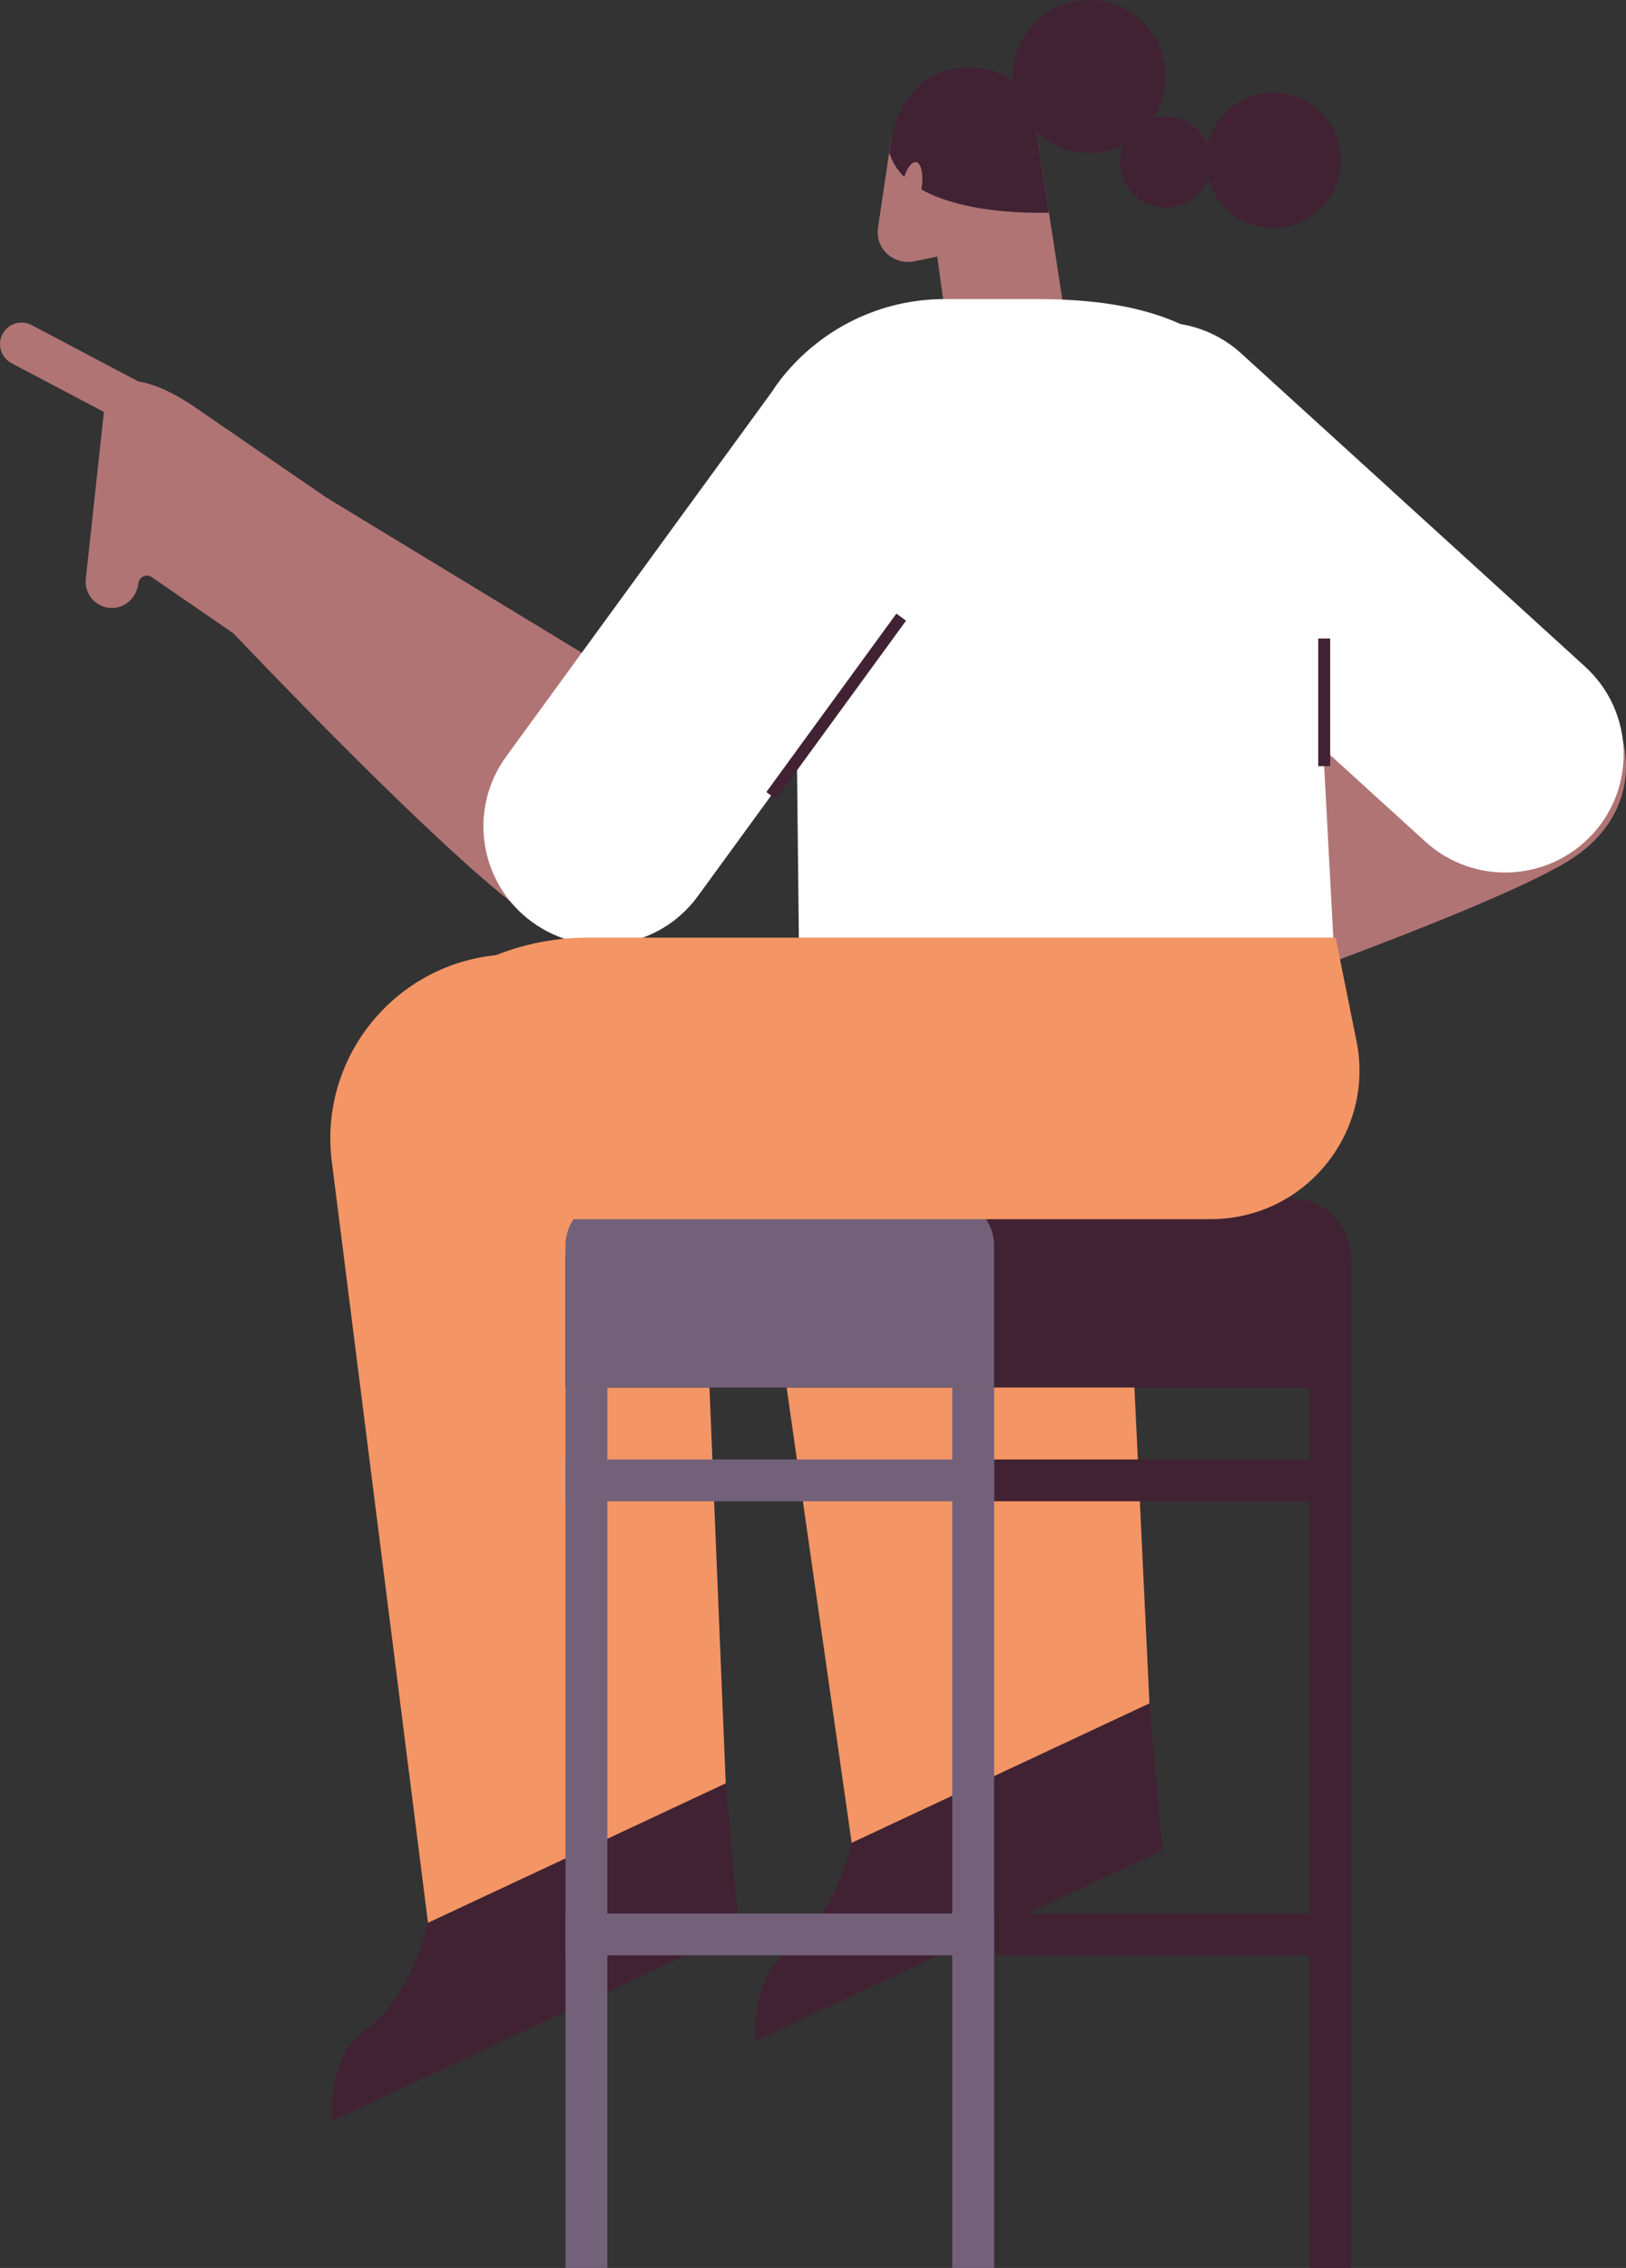 <?xml version="1.0" encoding="UTF-8"?>
<svg id="Ebene_2" data-name="Ebene 2" xmlns="http://www.w3.org/2000/svg" viewBox="0 0 330.14 460.47">
  <rect x="0" y="0" width="330.14" height="460.47" fill="#333333" stroke="none"/>
  <defs>
    <style>
      .cls-1 {
        fill: #412233;
      }

      .cls-1, .cls-2, .cls-3, .cls-4, .cls-5 {
        stroke-width: 0px;
      }

      .cls-2 {
        fill: #b07475;
      }

      .cls-3 {
        fill: #73617a;
      }

      .cls-4 {
        fill: #f49565;
      }

      .cls-5 {
        fill: #fff;
      }
    </style>
  </defs>
  <g id="Ebene_1-2" data-name="Ebene 1">
    <g>
      <path class="cls-1" d="m172.92,374.15s-3.2,14.89-12.51,21.57c-8.43,6.05-6.95,18.66-6.95,18.66l82.6-38.68-2.69-29.87-60.45,28.31Z"/>
      <path class="cls-4" d="m172.92,374.15l60.46-28.31-5.46-114.95c-.95-19.96-17.41-35.66-37.39-35.66h0c-22.78,0-40.28,20.18-37.06,42.73l19.45,136.19Z"/>
      <path class="cls-1" d="m86.9,390.39s-3.2,14.89-12.51,21.57c-8.43,6.05-6.95,18.66-6.95,18.66l82.6-38.68-2.69-29.87-60.45,28.31Z"/>
      <path class="cls-4" d="m86.9,390.39l60.45-28.31-5.45-132.68c-.95-19.96-17.41-35.66-37.39-35.66h0c-22.78,0-40.28,20.18-37.06,42.73l19.45,153.93Z"/>
      <g>
        <rect class="cls-3" x="114.81" y="281.71" width="8.49" height="178.76" transform="translate(238.12 742.19) rotate(180)"/>
        <rect class="cls-3" x="193.34" y="281.71" width="8.49" height="178.76" transform="translate(395.18 742.19) rotate(180)"/>
        <rect class="cls-1" x="265.85" y="281.71" width="8.49" height="178.76" transform="translate(540.19 742.19) rotate(180)"/>
        <path class="cls-1" d="m114.81,243.28h159.53v26.12c0,6.79-5.52,12.31-12.31,12.31H127.13c-6.79,0-12.31-5.52-12.31-12.31v-26.12h0Z" transform="translate(389.16 525) rotate(180)"/>
        <path class="cls-3" d="m114.81,243.28h87.02v28.83c0,5.3-4.3,9.6-9.6,9.6h-67.82c-5.3,0-9.6-4.3-9.6-9.6v-28.83h0Z" transform="translate(316.65 525) rotate(180)"/>
        <rect class="cls-1" x="201.84" y="388.49" width="72.51" height="8.49" transform="translate(476.18 785.48) rotate(180)"/>
        <rect class="cls-3" x="114.81" y="388.49" width="87.02" height="8.49" transform="translate(316.65 785.48) rotate(180)"/>
        <rect class="cls-1" x="201.84" y="296.31" width="72.51" height="8.49" transform="translate(476.18 601.12) rotate(180)"/>
        <rect class="cls-3" x="114.81" y="296.31" width="87.02" height="8.49" transform="translate(316.65 601.12) rotate(180)"/>
      </g>
      <g>
        <g>
          <g>
            <polygon class="cls-2" points="187.31 30.29 188.54 39.23 188.97 42.45 190.3 52.07 193.78 77.61 215.95 62.47 212.98 43.17 210.26 25.42 201.43 27.3 187.31 30.29"/>
            <path class="cls-2" d="m180.92,52.14c1.34.9,3.08,1.28,4.89.89l4.49-.95,7.12-1.5,1.59-8.29.04-.17,2.83-14.83-.46.03-14.17.71-6.3.31-.08.56-.32,2.14-2.24,15.1c-.4,2.53.73,4.78,2.62,6.02Z"/>
            <path class="cls-2" d="m180.92,52.14c5.06-6.65,6.13-18.82,6.33-24.13l-6.3.31-.08.56-.32,2.14-2.24,15.1c-.4,2.53.73,4.78,2.62,6.02Z"/>
            <path class="cls-2" d="m247.24,203.79s3.36-1.17,8.68-3.09c16.16-5.81,50.32-18.48,62.34-25.79,13.11-7.97,14.75-21.37,7.95-32.56-.96-1.59-2.09-3.03-3.33-4.3-7.5-7.66-19.53-9.46-29.11-3.71-.03.02-.08.05-.11.07l-62.46,42.94,16.05,26.43Z"/>
            <path class="cls-5" d="m323.36,169.34c-8.98,9.81-24.21,10.47-34.02,1.48l-27.89-25.38-41.89-38.14c-9.79-8.97-10.47-24.2-1.48-34,5.4-5.88,13.04-8.47,20.42-7.66,4.9.54,9.67,2.59,13.58,6.18l30.51,27.77s.01.02.03.05l13.3,12.1,25.94,23.63c9.81,8.98,10.46,24.2,1.5,33.99Z"/>
            <path class="cls-5" d="m271.83,211.15h-109.41l-1.16-108.06c0-9.2-8.67-17.91-3.66-24.85,2.38-3.29,5.21-6.23,8.44-8.71,2.28-1.77,4.76-3.32,7.38-4.58,5.56-2.71,11.81-4.23,18.42-4.23h18.59c15.61,0,27.72,2.63,36.9,9.62,2.85,2.18,5.43,4.76,7.72,7.82.42.54.82,1.1,1.21,1.67,4.08,5.95,7.31,13.53,9.78,23.08l5.78,108.24Z"/>
            <path class="cls-1" d="m180.55,31.02c.09.22.16.44.25.67,1.26,3.43,4.16,5.84,7.74,7.54,3.09,1.48,6.69,2.4,10.15,3,.1.03.21.04.31.05,7.32,1.21,13.98.89,13.98.89l-2.72-17.75c-.58-7.89-5.75-11.68-14.07-11.68-9.34,0-14.16,7.96-15.22,14.58h-.01s-.08.56-.08.56l-.32,2.14Z"/>
            <path class="cls-2" d="m183.11,38.06c-.41,2.84.15,5.15,1.27,5.15s2.35-2.3,2.76-5.15c.41-2.84-.15-5.15-1.27-5.15s-2.35,2.3-2.76,5.15Z"/>
          </g>
          <circle class="cls-1" cx="221.15" cy="15.53" r="15.53"/>
          <circle class="cls-1" cx="236.68" cy="32.91" r="9.25"/>
          <circle class="cls-1" cx="258.51" cy="32.56" r="13.75"/>
        </g>
        <path class="cls-2" d="m36.21,81.74l-4.08,7.73-29.8-15.74c-2.13-1.13-2.95-3.77-1.82-5.91h0c1.13-2.13,3.77-2.95,5.91-1.82l29.8,15.74Z"/>
        <path class="cls-2" d="m21.45,80.37l-4.03,37.15c-.34,3.11,2.06,5.89,5.28,5.92,2.28.03,4.22-1.47,5.03-3.53.18-.47.31-.96.36-1.47.14-1.31,1.64-2.01,2.73-1.25l16.12,11.08,1.7,1.17.58.39,18.92-27.52-5.57-3.83-1.8-1.24-2.09-1.43s-10.9-7.49-12.53-8.62l-5.78-3.97c-12.92-9.12-18.62-5.61-18.91-2.85Z"/>
        <path class="cls-2" d="m47.36,128.55s2.64,2.8,6.88,7.18c12.89,13.35,40.5,41.39,53.02,49.99,13.66,9.39,27.58,5.06,35.59-6.59,1.14-1.65,2.06-3.4,2.76-5.19,4.22-10.78.66-23.43-9.24-30.32-.04-.02-.08-.05-.12-.08l-69.97-42.51-18.93,27.52Z"/>
        <path class="cls-5" d="m192.04,72.1c10.72,7.86,13.03,22.93,5.17,33.66l-22.22,30.48-6.06,8.32h-.01s-27.28,37.46-27.28,37.46c-7.86,10.71-22.93,13.02-33.64,5.15-6.44-4.71-9.85-12.03-9.85-19.45.02-4.93,1.53-9.89,4.66-14.17l25.4-34.87.03-.03,9.48-13.03,20.67-28.35c7.86-10.72,22.93-13.03,33.64-5.17Z"/>
        <rect class="cls-1" x="147.36" y="142.2" width="44.83" height="2.43" transform="translate(-46.11 196.17) rotate(-53.92)"/>
        <rect class="cls-1" x="267.65" y="129.64" width="2.43" height="25.91"/>
      </g>
      <path class="cls-4" d="m271.19,190.37H119.36c-30.5,0-53.98,26.95-49.8,57.16h0s176.27,0,176.27,0c19.07,0,33.37-17.47,29.59-36.17l-4.24-21Z"/>
    </g>
  </g>
</svg>